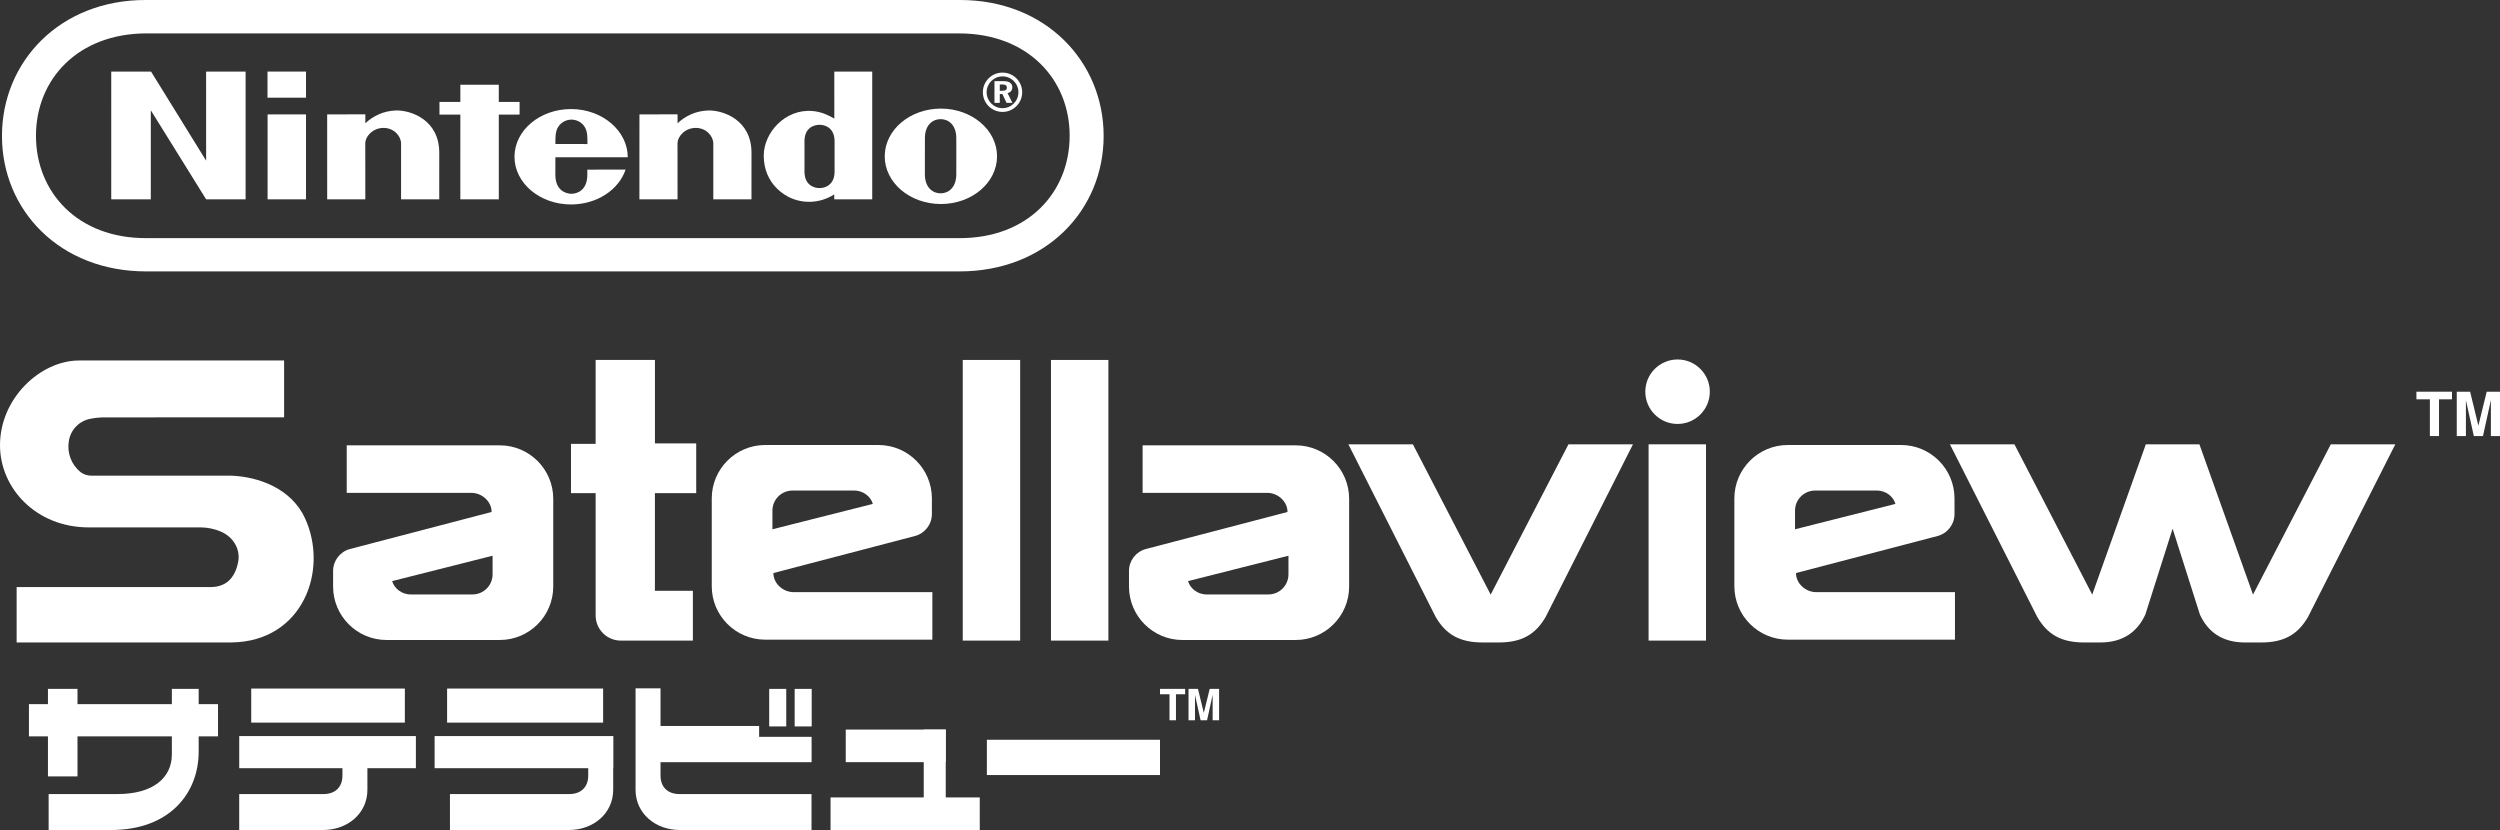 <?xml version="1.0" encoding="UTF-8" standalone="no"?>
<svg
   xmlns:dc="http://purl.org/dc/elements/1.1/"
   xmlns:cc="http://creativecommons.org/ns#"
   xmlns:rdf="http://www.w3.org/1999/02/22-rdf-syntax-ns#"
   xmlns:svg="http://www.w3.org/2000/svg"
   xmlns="http://www.w3.org/2000/svg"
   xmlns:sodipodi="http://sodipodi.sourceforge.net/DTD/sodipodi-0.dtd"
   xmlns:inkscape="http://www.inkscape.org/namespaces/inkscape"
   width="498.147"
   height="165.386"
   viewBox="0 0 498.147 165.386"
   version="1.1"
   id="svg186"
   sodipodi:docname="satellaview.svg"
   style="fill:none"
   inkscape:version="1.0.1 (1.0.1+r73)">
  <rect x="0" y="0" width="498.147" height="165.386" fill="#333333" stroke="none"/>
  <defs
     id="defs190" />
  <sodipodi:namedview
     pagecolor="#ffffff"
     bordercolor="#666666"
     borderopacity="1"
     objecttolerance="10"
     gridtolerance="10"
     guidetolerance="10"
     inkscape:pageopacity="0"
     inkscape:pageshadow="2"
     inkscape:window-width="1366"
     inkscape:window-height="740"
     id="namedview188"
     showgrid="false"
     inkscape:pagecheckerboard="true"
     inkscape:zoom="0.99915789"
     inkscape:cx="277.9375"
     inkscape:cy="77.5"
     inkscape:window-x="0"
     inkscape:window-y="0"
     inkscape:window-maximized="1"
     inkscape:current-layer="svg186"
     inkscape:document-rotation="0" />
  <path
     d="M 5.767,140.307 H 43.442 v 6.421 H 5.767 Z"
     id="path94"
     inkscape:connector-curvature="0"
     style="fill:#ffffff;stroke-width:0.897" />
  <path
     d="m 9.555,137.265 h 5.885 v 17.441 H 9.555 Z"
     id="path96"
     inkscape:connector-curvature="0"
     style="fill:#ffffff;stroke-width:0.897" />
  <path
     d="m 34.245,150.311 v -13.046 h 5.343 v 12.506 c 0,8.226 -5.731,15.615 -17.451,15.615 H 9.692 v -7.166 H 23.422 c 7.214,0 10.822,-3.33 10.822,-7.909 z"
     id="path98"
     inkscape:connector-curvature="0"
     style="fill:#ffffff;stroke-width:0.897" />
  <path
     d="m 68.235,152.162 v 2.379 c 0,2.424 -1.581,3.68 -3.731,3.68 H 47.665 v 7.166 h 16.696 c 4.917,0 8.848,-3.32 8.848,-8.014 v -6.788"
     id="path100"
     inkscape:connector-curvature="0"
     style="fill:#ffffff;stroke-width:0.897" />
  <path
     d="m 50.06,137.2 h 30.61 v 6.787 h -30.61 z"
     id="path102"
     inkscape:connector-curvature="0"
     style="fill:#ffffff;stroke-width:0.897" />
  <path
     d="m 47.669,146.665 h 35.201 v 6.405 H 47.669 Z"
     id="path104"
     inkscape:connector-curvature="0"
     style="fill:#ffffff;stroke-width:0.897" />
  <path
     d="m 117.209,152.162 v 2.379 c 0,2.424 -1.582,3.68 -3.731,3.68 H 89.657 v 7.166 h 23.678 c 4.917,0 8.848,-3.32 8.848,-8.014 v -10.707"
     id="path106"
     inkscape:connector-curvature="0"
     style="fill:#ffffff;stroke-width:0.897" />
  <path
     d="m 86.601,146.665 h 35.584 v 6.405 H 86.601 Z"
     id="path108"
     inkscape:connector-curvature="0"
     style="fill:#ffffff;stroke-width:0.897" />
  <path
     d="m 89.089,137.2 h 31.088 v 6.787 H 89.089 Z"
     id="path110"
     inkscape:connector-curvature="0"
     style="fill:#ffffff;stroke-width:0.897" />
  <path
     d="m 151.262,144.657 h -22.455 v 6.405 h 22.455 z"
     id="path112"
     inkscape:connector-curvature="0"
     style="fill:#ffffff;stroke-width:0.897" />
  <path
     d="m 131.616,137.154 v 17.387 c 0,2.423 1.582,3.68 3.731,3.68 h 26.357 v 7.166 h -26.214 c -4.917,0 -8.848,-3.32 -8.848,-8.014 v -20.219"
     id="path114"
     inkscape:connector-curvature="0"
     style="fill:#ffffff;stroke-width:0.897" />
  <path
     d="m 161.719,146.82 h -32.911 v 5.053 h 32.911 z"
     id="path116"
     inkscape:connector-curvature="0"
     style="fill:#ffffff;stroke-width:0.897" />
  <path
     d="m 153.271,137.267 h 3.395 v 7.481 h -3.395 z"
     id="path118"
     inkscape:connector-curvature="0"
     style="fill:#ffffff;stroke-width:0.897" />
  <path
     d="m 158.342,137.267 h 3.395 v 7.481 h -3.395 z"
     id="path120"
     inkscape:connector-curvature="0"
     style="fill:#ffffff;stroke-width:0.897" />
  <path
     d="m 165.495,158.896 h 29.729 v 6.49 h -29.729 z"
     id="path122"
     inkscape:connector-curvature="0"
     style="fill:#ffffff;stroke-width:0.897" />
  <path
     d="m 168.523,145.376 h 19.922 v 6.49 h -19.922 z"
     id="path124"
     inkscape:connector-curvature="0"
     style="fill:#ffffff;stroke-width:0.897" />
  <path
     d="m 184.064,145.376 h 4.382 v 16.697 h -4.382 z"
     id="path126"
     inkscape:connector-curvature="0"
     style="fill:#ffffff;stroke-width:0.897" />
  <path
     d="m 196.643,147.404 h 34.496 v 7.03 h -34.496 z"
     id="path128"
     inkscape:connector-curvature="0"
     style="fill:#ffffff;stroke-width:0.897" />
  <path
     d="m 69.088,88.737 v 9.468 h 24.827 c 2.118,0 4.043,1.709 4.043,3.807 l -28.222,7.383 c -1.984,0.531 -3.363,2.328 -3.363,4.38 v 3.098 c 0,5.883 4.771,10.652 10.658,10.652 l 22.552,-9e-4 c 5.884,0 10.656,-4.769 10.656,-10.652 V 99.388 c 0,-5.883 -4.772,-10.651 -10.657,-10.651 z m 29.062,21.996 v 3.715 c 0,2.209 -1.791,3.999 -4.002,3.999 H 81.833 c -1.908,0 -3.331,-1.323 -3.69,-2.66 z"
     id="path130"
     inkscape:connector-curvature="0"
     style="fill:#ffffff;stroke-width:0.897" />
  <path
     d="m 130.499,98.265 h 8.227 v -9.918 h -8.222 V 71.722 H 118.684 V 88.441 h -4.909 v 9.824 h 4.91 v 24.365 c 0,2.77 2.247,5.015 5.018,5.015 h 14.361 v -9.923 l -7.566,-0.005 z"
     id="path132"
     inkscape:connector-curvature="0"
     style="fill:#ffffff;stroke-width:0.897" />
  <path
     d="m 185.78,127.457 v -9.467 h -27.633 c -2.119,0 -4.044,-1.709 -4.044,-3.807 l 28.222,-7.383 c 1.984,-0.531 3.363,-2.328 3.363,-4.38 v -3.099 c 0,-5.883 -4.771,-10.652 -10.657,-10.652 l -22.552,7.2e-4 c -5.884,1.8e-4 -10.656,4.768 -10.656,10.651 v 17.484 c 0,5.883 4.772,10.652 10.658,10.652 z m -31.868,-21.995 v -3.716 c 0,-2.208 1.791,-3.999 4.001,-3.999 h 12.315 c 1.908,0 3.331,1.323 3.689,2.661 z"
     id="path134"
     inkscape:connector-curvature="0"
     style="fill:#ffffff;stroke-width:0.897" />
  <path
     d="m 191.835,71.722 h 11.441 v 55.922 h -11.441 z"
     id="path136"
     inkscape:connector-curvature="0"
     style="fill:#ffffff;stroke-width:0.897" />
  <path
     d="m 209.414,71.722 h 11.441 v 55.922 h -11.441 z"
     id="path138"
     inkscape:connector-curvature="0"
     style="fill:#ffffff;stroke-width:0.897" />
  <path
     d="m 227.677,88.737 v 9.468 h 24.827 c 2.118,0 4.043,1.709 4.043,3.807 l -28.222,7.383 c -1.984,0.531 -3.363,2.328 -3.363,4.38 v 3.098 c 0,5.883 4.771,10.652 10.657,10.652 l 22.552,-9e-4 c 5.884,0 10.656,-4.769 10.656,-10.652 V 99.388 c 0,-5.883 -4.772,-10.651 -10.658,-10.651 z m 29.061,21.996 v 3.715 c 0,2.209 -1.791,3.999 -4.001,3.999 h -12.315 c -1.907,0 -3.331,-1.323 -3.689,-2.66 z"
     id="path140"
     inkscape:connector-curvature="0"
     style="fill:#ffffff;stroke-width:0.897" />
  <path
     d="m 295.423,128.017 c -4.554,0 -7.321,-1.575 -9.357,-5.101 L 268.677,88.535 h 12.853 l 15.5,29.942 15.499,-29.942 h 12.854 l -17.39,34.381 c -2.036,3.525 -4.802,5.101 -9.356,5.101 h -1.607 z"
     id="path142"
     inkscape:connector-curvature="0"
     style="fill:#ffffff;stroke-width:0.897" />
  <path
     d="m 328.496,88.535 h 11.441 v 39.109 h -11.441 z"
     id="path144"
     inkscape:connector-curvature="0"
     style="fill:#ffffff;stroke-width:0.897" />
  <path
     d="m 334.269,84.474 c 3.55,0 6.427,-2.876 6.427,-6.423 0,-3.547 -2.877,-6.423 -6.427,-6.423 -3.55,0 -6.427,2.876 -6.427,6.423 0,3.547 2.877,6.423 6.427,6.423 z"
     id="path146"
     inkscape:connector-curvature="0"
     style="fill:#ffffff;stroke-width:0.897" />
  <path
     d="m 389.543,127.457 v -9.467 h -27.634 c -2.118,0 -4.043,-1.709 -4.043,-3.807 l 28.222,-7.383 c 1.984,-0.531 3.363,-2.328 3.363,-4.381 v -3.098 c 0,-5.883 -4.771,-10.652 -10.657,-10.652 l -22.552,7.2e-4 c -5.884,9e-5 -10.656,4.768 -10.656,10.651 v 17.484 c 0,5.883 4.772,10.652 10.658,10.652 z m -31.868,-21.995 v -3.716 c 0,-2.208 1.79,-3.999 4.001,-3.999 h 12.315 c 1.907,0 3.331,1.323 3.69,2.661 z"
     id="path148"
     inkscape:connector-curvature="0"
     style="fill:#ffffff;stroke-width:0.897" />
  <path
     d="m 405.93,122.917 c 2.036,3.525 4.802,5.101 9.356,5.101 h 1.607 1.607 c 4.554,0 7.415,-2.143 8.979,-5.572 l 5.434,-17.104 5.435,17.104 c 1.563,3.43 4.425,5.572 8.978,5.572 h 1.607 1.607 c 4.554,0 7.321,-1.575 9.357,-5.1 L 477.285,88.536 H 464.432 l -15.5,29.942 -10.679,-29.942 v 0 -1.7e-4 h -10.679 l -10.68,29.942 -15.499,-29.942 H 388.54 Z"
     id="path150"
     inkscape:connector-curvature="0"
     style="clip-rule:evenodd;fill:#ffffff;fill-rule:evenodd;stroke-width:0.897" />
  <path
     d="m 3.315,116.979 v 11.039 l 42.895,-0.006 c 14.14,-0.226 19.349,-14.385 14.55,-24.78 -2.752,-5.952 -9.351,-8.279 -14.769,-8.451 H 18.246 c -0.786,0.011 -1.553,-0.234 -2.187,-0.698 -0.902,-0.728 -1.594,-1.683 -2.006,-2.766 -0.412,-1.082 -0.53,-2.255 -0.34,-3.398 0.162,-1.112 0.671,-2.145 1.456,-2.95 0.784,-0.805 1.804,-1.342 2.912,-1.534 0.891,-0.179 1.821,-0.266 2.732,-0.266 9.639,-0.02 24.07,-0.013 33.716,-0.013 h 2.081 V 71.831 l -40.847,4.48e-4 C 8.052,71.831 9.0725112e-8,79.367 9.0725112e-8,88.708 -9.3416927e-4,97.311 7.214,105.089 17.675,105.089 h 22.419 c 1.313,0.024 2.61,0.294 3.822,0.797 2.646,1.103 4.022,3.614 3.543,6.072 -0.651,3.334 -2.5,5.022 -5.537,5.022 z"
     id="path152"
     inkscape:connector-curvature="0"
     style="fill:#ffffff;stroke-width:0.897" />
  <path
     d="m 485.995,79.567 h 2.585 v -1.516 h -7.086 v 1.516 h 2.679 v 7.322 h 1.822 z"
     id="path154"
     inkscape:connector-curvature="0"
     style="fill:#ffffff;stroke-width:0.897" />
  <path
     d="m 496.331,86.889 h 1.816 v -8.838 h -2.648 l -1.661,6.767 -1.643,-6.767 h -2.663 v 8.838 h 1.822 v -7.143 l 1.58,7.143 h 1.822 l 1.576,-7.178 z"
     id="path156"
     inkscape:connector-curvature="0"
     style="fill:#ffffff;stroke-width:0.897" />
  <path
     d="m 234.322,138.34 h 1.828 v -1.072 h -5.011 v 1.072 h 1.895 v 5.178 h 1.288 z"
     id="path158"
     inkscape:connector-curvature="0"
     style="fill:#ffffff;stroke-width:0.897" />
  <path
     d="m 241.632,143.518 h 1.284 v -6.25 h -1.872 l -1.175,4.785 -1.161,-4.785 h -1.884 v 6.25 h 1.288 v -5.051 l 1.117,5.051 h 1.288 l 1.114,-5.076 z"
     id="path160"
     inkscape:connector-curvature="0"
     style="fill:#ffffff;stroke-width:0.897" />
  <path
     d="m 0.392,27.088 c 0,14.789 11.5,26.986 28.712,26.992 H 191.199 c 17.211,-0.006 28.711,-12.203 28.711,-26.992 0,-14.789 -11.527,-27.126 -28.685,-27.088 H 29.078 C 11.919,-0.038 0.392,12.299 0.392,27.088 Z M 7.167,27.053 c 0,-11.267 8.364,-20.374 21.989,-20.4 l 161.993,0.003 c 13.626,0.026 21.989,9.133 21.989,20.397 0,11.264 -8.314,20.444 -21.992,20.397 H 29.156 C 15.478,47.5 7.167,38.317 7.167,27.053 Z"
     id="path162"
     inkscape:connector-curvature="0"
     style="clip-rule:evenodd;fill:#ffffff;fill-rule:evenodd;stroke-width:0.897" />
  <path
     d="m 195.845,18.383 c 0,-2.163 1.755,-3.918 3.918,-3.918 2.163,0 3.918,1.755 3.918,3.918 0,2.163 -1.756,3.918 -3.918,3.918 -2.163,0 -3.918,-1.755 -3.918,-3.918 z m 3.918,3.172 c 1.749,0 3.169,-1.42 3.169,-3.169 0,-1.752 -1.419,-3.169 -3.169,-3.169 -1.749,0 -3.169,1.42 -3.169,3.169 0,1.749 1.419,3.169 3.169,3.169 z"
     id="path164"
     inkscape:connector-curvature="0"
     style="clip-rule:evenodd;fill:#ffffff;fill-rule:evenodd;stroke-width:0.897" />
  <path
     d="m 201.714,17.412 c 0,-0.831 -0.615,-1.251 -1.854,-1.251 h -1.703 v 4.341 h 1.059 v -1.778 h 0.516 l 0.831,1.778 h 1.175 l -0.971,-1.939 c 0.592,-0.149 0.948,-0.58 0.948,-1.152 z m -1.982,0.676 h -0.516 v -1.262 h 0.463 c 0.636,0 0.948,0.195 0.948,0.647 0,0.431 -0.291,0.615 -0.895,0.615 z"
     id="path166"
     inkscape:connector-curvature="0"
     style="clip-rule:evenodd;fill:#ffffff;fill-rule:evenodd;stroke-width:0.897" />
  <path
     d="m 117.032,34.828 c 0,-0.95 -0.006,-1.026 -0.006,-1.026 l 7.626,-0.006 c -1.332,3.997 -5.696,6.944 -10.862,6.944 -6.227,0 -11.273,-4.253 -11.273,-9.503 0,-5.25 5.046,-9.506 11.273,-9.506 6.227,0 11.296,4.349 11.296,9.6 0,0.009 -14.421,0.003 -14.421,0.003 0,0 -0.006,2.568 -0.006,3.495 0,3.096 2.073,3.784 3.204,3.784 1.131,0 3.169,-0.688 3.169,-3.784 z m -5.859,-9.451 c -0.487,0.845 -0.519,1.837 -0.507,3.32 l 6.387,0.003 c 0.012,-1.484 -0.009,-2.475 -0.496,-3.323 -0.597,-1.043 -1.695,-1.539 -2.692,-1.545 9e-4,0 9e-4,0 0.002,0 h -0.003 c 0,0 9e-4,0 9e-4,0 -0.996,0.006 -2.094,0.502 -2.692,1.545 z"
     id="path168"
     inkscape:connector-curvature="0"
     style="clip-rule:evenodd;fill:#ffffff;fill-rule:evenodd;stroke-width:0.897" />
  <path
     d="m 141.113,22.013 c 2.863,-0.082 8.669,1.793 8.629,8.495 -0.006,1.189 -0.004,9.212 -0.004,9.212 h -7.605 c 0,0 0,-10.06 0,-11.119 0,-1.475 -1.411,-3.116 -3.499,-3.116 -2.085,0 -3.635,1.641 -3.635,3.116 0,0.723 0.008,11.119 0.008,11.119 h -7.6 l 0.006,-16.928 7.597,-0.006 c 0,0 -0.009,1.361 0,1.781 1.463,-1.396 3.574,-2.481 6.101,-2.554 z"
     id="path170"
     inkscape:connector-curvature="0"
     style="fill:#ffffff;stroke-width:0.897" />
  <path
     d="m 78.898,22.013 c 2.863,-0.082 8.67,1.793 8.629,8.495 -0.006,1.189 -0.003,9.212 -0.003,9.212 h -7.606 c 0,0 0,-10.06 0,-11.119 0,-1.475 -1.411,-3.116 -3.498,-3.116 -2.084,0 -3.635,1.641 -3.635,3.116 0,0.723 0.009,11.119 0.009,11.119 h -7.6 l -0.003,-16.928 7.606,-0.006 c 0,0 -0.009,1.361 0,1.781 1.463,-1.396 3.571,-2.481 6.101,-2.554 z"
     id="path172"
     inkscape:connector-curvature="0"
     style="fill:#ffffff;stroke-width:0.897" />
  <path
     d="m 173.798,14.267 h -7.557 v 0 c 0,0 0,5.448 0.006,9.366 -1.225,-0.688 -2.516,-1.35 -4.332,-1.51 -5.519,-0.484 -9.733,4.396 -9.733,8.865 0,5.892 4.545,8.072 5.235,8.393 2.574,1.201 5.88,1.204 8.81,-0.636 0,0.157 0.003,0.98 0.003,0.98 h 7.568 z m -7.501,13.882 v 3.026 0 c 0,0 0.003,1.915 0.003,3.003 0,2.615 -1.81,3.3 -3.002,3.3 -1.216,0 -3,-0.685 -3,-3.3 0,-0.901 0.003,-3.011 0.003,-3.011 0,0 -0.003,-2.149 -0.003,-3.017 0,-2.618 1.784,-3.285 3.003,-3.285 1.189,0 2.996,0.668 2.996,3.285 z"
     id="path174"
     inkscape:connector-curvature="0"
     style="clip-rule:evenodd;fill:#ffffff;fill-rule:evenodd;stroke-width:0.897" />
  <path
     d="m 176.291,31.146 c 0,-5.25 5.008,-9.506 11.188,-9.506 6.18,0 11.189,4.256 11.189,9.506 0,5.25 -5.008,9.506 -11.189,9.506 -6.177,0 -11.188,-4.256 -11.188,-9.506 z m 14.26,3.565 c 0,-1.026 0.003,-3.586 0.003,-3.586 l 0.004,0.009 c -0.007,-0.552 -0.007,-1.91 -0.006,-2.95 0,-0.239 0,-0.462 0,-0.654 0,-2.688 -1.6,-3.793 -3.127,-3.793 -1.525,0 -3.128,1.105 -3.128,3.793 0,1.026 -0.006,3.53 -0.006,3.53 0,0 -0.003,2.624 -0.003,3.65 0,2.699 1.6,3.813 3.136,3.813 1.534,0 3.128,-1.114 3.128,-3.813 z"
     id="path176"
     inkscape:connector-curvature="0"
     style="clip-rule:evenodd;fill:#ffffff;fill-rule:evenodd;stroke-width:0.897" />
  <path
     d="m 53.303,19.465 v -5.204 h 7.673 v 5.204 z"
     id="path178"
     inkscape:connector-curvature="0"
     style="fill:#ffffff;stroke-width:0.897" />
  <path
     d="m 53.32,39.725 v -16.931 l 7.655,0.003 V 39.725 Z"
     id="path180"
     inkscape:connector-curvature="0"
     style="fill:#ffffff;stroke-width:0.897" />
  <path
     d="m 91.727,39.725 0.003,-16.896 h -4.162 V 20.316 l 4.166,-0.003 -0.006,-3.428 H 99.388 v 3.425 h 4.145 v 2.519 H 99.388 l 0.005,16.896 z"
     id="path182"
     inkscape:connector-curvature="0"
     style="fill:#ffffff;stroke-width:0.897" />
  <path
     d="m 22.165,39.725 0.003,-25.458 h 7.932 l 10.973,17.753 -0.006,-17.753 h 7.871 V 39.725 H 41.079 L 30.048,21.972 v 17.753 z"
     id="path184"
     inkscape:connector-curvature="0"
     style="fill:#ffffff;stroke-width:0.897" />
</svg>
